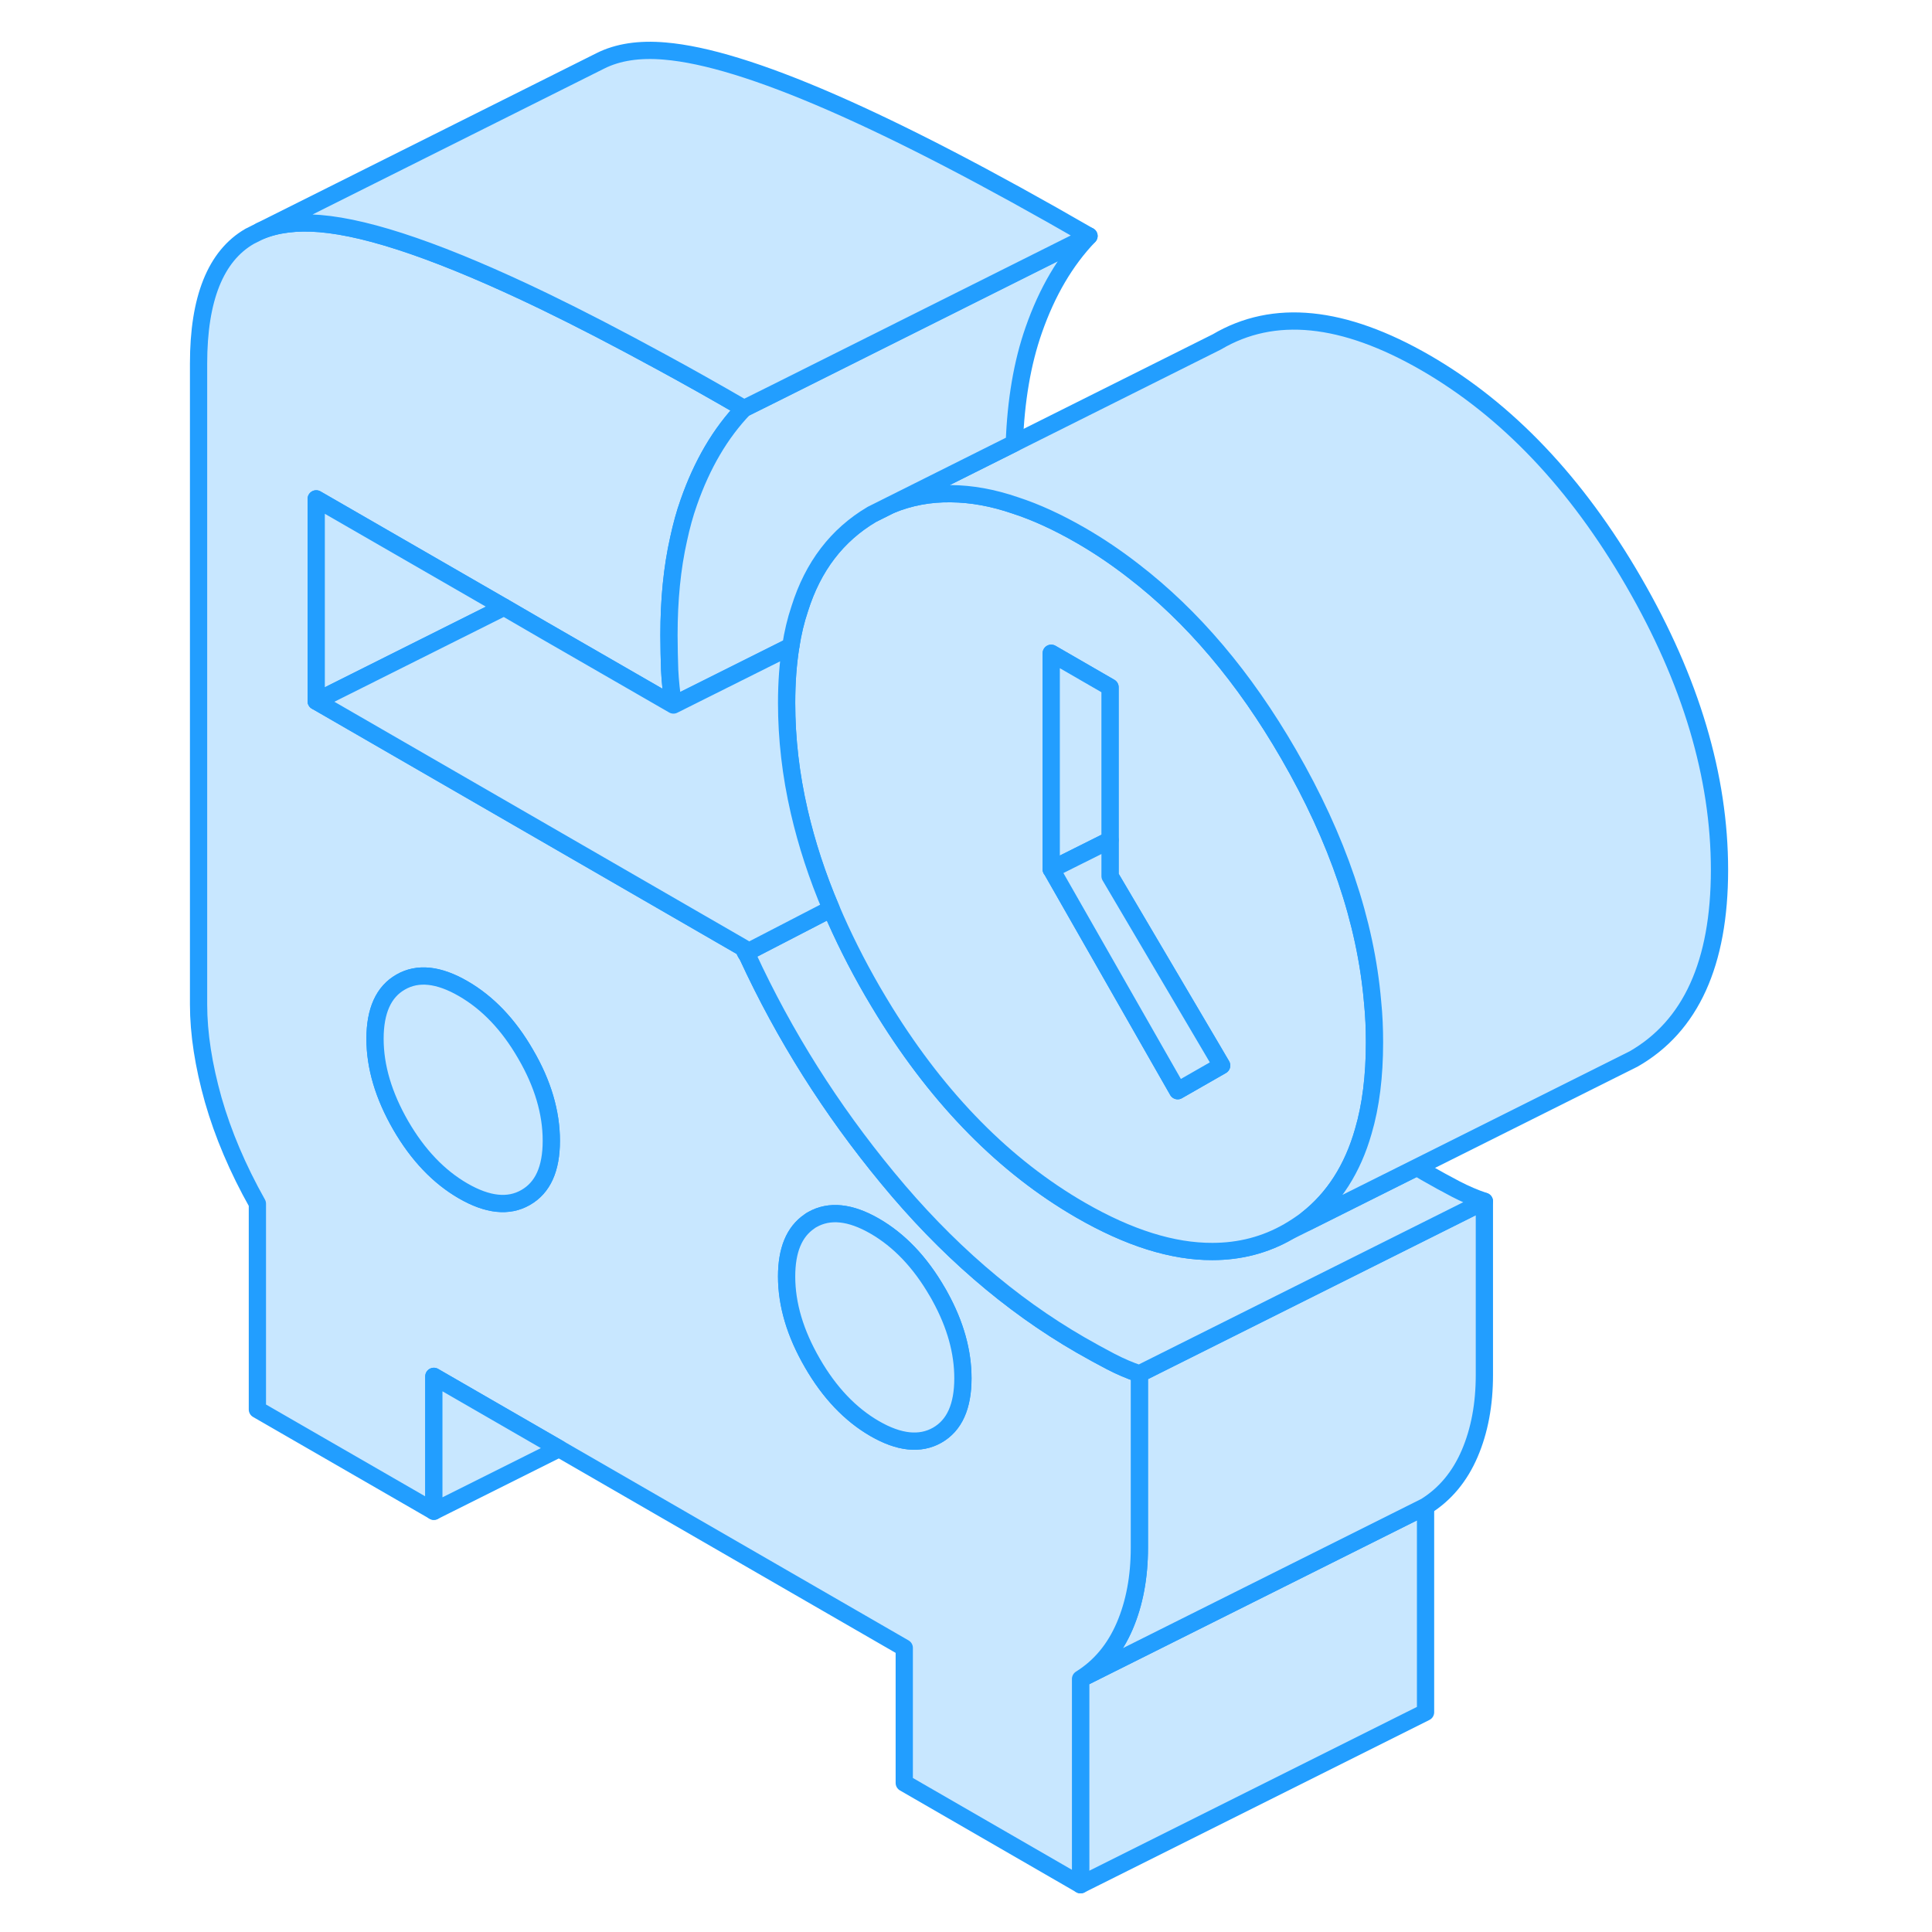 <svg width="48" height="48" viewBox="0 0 93 112" fill="#c8e7ff" xmlns="http://www.w3.org/2000/svg" stroke-width="1px" stroke-linecap="round" stroke-linejoin="round"><path d="M33.751 55.23C33.711 55.15 33.67 55.06 33.63 54.97L33.56 54.93C33.611 55.03 33.67 55.14 33.73 55.24C33.77 55.31 33.81 55.38 33.85 55.44C33.81 55.37 33.781 55.3 33.751 55.23Z" stroke="#229EFF" stroke-linejoin="round"/><path d="M73.141 87.33V99.26L53.141 109.26V97.33L62.921 92.44L73.141 87.33Z" stroke="#229EFF" stroke-linejoin="round"/><path d="M76.551 69.64V79.72C76.551 81.41 76.271 82.93 75.701 84.26C75.131 85.59 74.281 86.62 73.141 87.33L62.921 92.44L53.141 97.33C54.281 96.62 55.131 95.59 55.701 94.26C56.271 92.93 56.551 91.41 56.551 89.72V79.64L76.551 69.64Z" stroke="#229EFF" stroke-linejoin="round"/><path d="M54.891 78.93C54.351 78.65 53.771 78.33 53.141 77.97C49.051 75.61 45.321 72.38 41.941 68.27C38.671 64.31 35.971 60.03 33.851 55.44C33.811 55.38 33.771 55.31 33.731 55.24C33.671 55.14 33.611 55.03 33.561 54.93L22.011 48.26L8.831 40.65V28.92L19.721 35.2L22.011 36.53L29.541 40.87C29.421 40.16 29.351 39.48 29.321 38.84C29.301 38.21 29.281 37.53 29.281 36.82C29.281 34.78 29.461 32.92 29.841 31.24C30.001 30.5 30.191 29.79 30.431 29.12C31.201 26.92 32.261 25.11 33.631 23.68C31.961 22.71 30.361 21.81 28.831 20.98C26.371 19.64 24.101 18.46 22.011 17.45C16.301 14.7 11.981 13.2 9.041 12.96C7.701 12.85 6.551 12.99 5.591 13.39L4.971 13.7C3.001 14.84 2.011 17.31 2.011 21.07V58.23C2.011 59.92 2.301 61.77 2.861 63.76C3.431 65.75 4.281 67.75 5.421 69.78V81.71L15.651 87.61V79.79L22.911 83.98L42.921 95.53V103.36L53.141 109.26V97.33C54.281 96.62 55.131 95.59 55.701 94.26C56.271 92.93 56.551 91.41 56.551 89.72V79.64C55.981 79.45 55.431 79.21 54.891 78.93ZM20.971 69.42C19.981 69.99 18.771 69.86 17.351 69.04C15.931 68.22 14.721 66.95 13.731 65.24C12.741 63.52 12.241 61.85 12.241 60.22C12.241 58.59 12.741 57.49 13.731 56.93C14.721 56.36 15.931 56.49 17.351 57.31C18.771 58.13 19.981 59.39 20.971 61.11C21.971 62.82 22.461 64.5 22.461 66.13C22.461 67.76 21.971 68.85 20.971 69.42ZM44.831 83.2C43.841 83.76 42.631 83.64 41.211 82.82C39.791 82 38.581 80.73 37.591 79.01C36.601 77.3 36.101 75.63 36.101 74C36.101 72.47 36.541 71.41 37.421 70.81C37.471 70.77 37.531 70.73 37.591 70.7C38.581 70.14 39.791 70.26 41.211 71.08C42.631 71.9 43.841 73.17 44.831 74.88C44.891 74.98 44.951 75.08 45.001 75.18C45.891 76.8 46.321 78.37 46.321 79.9C46.321 81.53 45.831 82.63 44.831 83.2Z" stroke="#229EFF" stroke-linejoin="round"/><path d="M22.46 66.13C22.46 67.76 21.97 68.85 20.97 69.42C19.98 69.99 18.77 69.86 17.35 69.04C15.93 68.22 14.72 66.95 13.73 65.24C12.74 63.52 12.24 61.85 12.24 60.22C12.24 58.59 12.74 57.49 13.73 56.93C14.72 56.36 15.93 56.49 17.35 57.31C18.77 58.13 19.98 59.39 20.97 61.11C21.97 62.82 22.46 64.5 22.46 66.13Z" stroke="#229EFF" stroke-linejoin="round"/><path d="M46.321 79.9C46.321 81.53 45.831 82.63 44.831 83.2C43.841 83.76 42.631 83.64 41.211 82.82C39.791 82 38.581 80.73 37.591 79.01C36.601 77.3 36.101 75.63 36.101 74C36.101 72.47 36.541 71.41 37.421 70.81C37.471 70.77 37.531 70.73 37.591 70.7C38.581 70.14 39.791 70.26 41.211 71.08C42.631 71.9 43.841 73.17 44.831 74.88C44.891 74.98 44.951 75.08 45.001 75.18C45.891 76.8 46.321 78.37 46.321 79.9Z" stroke="#229EFF" stroke-linejoin="round"/><path d="M76.551 69.64L56.551 79.64C55.981 79.45 55.431 79.21 54.891 78.93C54.351 78.65 53.771 78.33 53.141 77.97C49.051 75.61 45.321 72.38 41.941 68.27C38.671 64.31 35.971 60.03 33.851 55.44C33.811 55.37 33.781 55.3 33.751 55.23L38.681 52.68C39.351 54.26 40.151 55.86 41.081 57.47C41.321 57.88 41.561 58.28 41.801 58.67C44.981 63.79 48.761 67.62 53.141 70.15C55.931 71.76 58.481 72.56 60.781 72.55C62.371 72.55 63.851 72.17 65.201 71.39L66.251 70.87L72.641 67.67C72.801 67.77 72.971 67.87 73.141 67.97C73.771 68.33 74.351 68.65 74.891 68.93C75.431 69.21 75.981 69.45 76.551 69.64Z" stroke="#229EFF" stroke-linejoin="round"/><path d="M70.071 58.09C69.671 53.42 68.041 48.63 65.201 43.72C62.631 39.27 59.631 35.73 56.211 33.1C55.221 32.33 54.201 31.64 53.141 31.03C51.821 30.27 50.561 29.69 49.361 29.3C48.051 28.85 46.811 28.63 45.631 28.62C44.391 28.6 43.231 28.82 42.141 29.27L41.041 29.82C39.031 31.01 37.631 32.83 36.861 35.29C36.631 35.97 36.461 36.69 36.341 37.47C36.181 38.48 36.101 39.57 36.101 40.75C36.101 42.82 36.341 44.92 36.831 47.04C37.261 48.9 37.871 50.78 38.681 52.68C39.351 54.26 40.151 55.86 41.081 57.47C41.321 57.88 41.561 58.28 41.801 58.67C44.981 63.79 48.761 67.62 53.141 70.15C55.931 71.76 58.481 72.56 60.781 72.55C62.371 72.55 63.851 72.17 65.201 71.39C65.581 71.17 65.941 70.93 66.281 70.67C67.821 69.46 68.911 67.76 69.531 65.59C69.971 64.1 70.181 62.38 70.181 60.43C70.181 59.65 70.151 58.87 70.071 58.09ZM58.771 63.23L57.401 60.83L51.451 50.4H51.441V37.87L54.851 39.84V50.79L60.781 60.85L61.321 61.77L58.771 63.23Z" stroke="#229EFF" stroke-linejoin="round"/><path d="M54.85 39.84V48.7L51.45 50.4L51.44 50.39V37.87L54.85 39.84Z" stroke="#229EFF" stroke-linejoin="round"/><path d="M61.321 61.77L58.771 63.23L57.401 60.83L51.451 50.4L54.851 48.7V50.79L60.781 60.85L61.321 61.77Z" stroke="#229EFF" stroke-linejoin="round"/><path d="M90.181 50.43C90.181 55.84 88.521 59.49 85.201 61.39L84.421 61.78L72.641 67.67L66.251 70.86C66.251 70.8 66.271 70.74 66.281 70.67C67.821 69.46 68.911 67.76 69.531 65.59C69.971 64.1 70.181 62.38 70.181 60.43C70.181 59.65 70.151 58.87 70.071 58.09C69.671 53.42 68.041 48.63 65.201 43.72C62.631 39.27 59.631 35.73 56.211 33.1C55.221 32.33 54.201 31.64 53.141 31.03C51.821 30.27 50.561 29.69 49.361 29.3C48.051 28.85 46.811 28.63 45.631 28.62C44.391 28.6 43.231 28.82 42.141 29.27L44.621 28.03L49.301 25.69L61.041 19.82C64.341 17.87 68.371 18.28 73.141 21.03C77.861 23.76 81.881 27.98 85.201 33.72C88.521 39.45 90.181 45.02 90.181 50.43Z" stroke="#229EFF" stroke-linejoin="round"/><path d="M53.631 13.68C52.261 15.11 51.201 16.92 50.431 19.12C49.761 21.03 49.391 23.22 49.301 25.69L44.621 28.03L42.141 29.27L41.041 29.82C39.031 31.01 37.631 32.83 36.861 35.29C36.631 35.97 36.461 36.69 36.341 37.47L29.541 40.87C29.421 40.16 29.351 39.48 29.321 38.84C29.301 38.21 29.281 37.53 29.281 36.82C29.281 34.78 29.461 32.92 29.841 31.24C30.001 30.5 30.191 29.79 30.431 29.12C31.201 26.92 32.261 25.11 33.631 23.68L35.481 22.76L53.631 13.68Z" stroke="#229EFF" stroke-linejoin="round"/><path d="M53.631 13.68L35.481 22.76L33.631 23.68C31.961 22.71 30.361 21.81 28.831 20.98C26.371 19.64 24.101 18.46 22.011 17.45C16.301 14.7 11.981 13.2 9.041 12.96C7.701 12.85 6.551 12.99 5.591 13.39L24.921 3.72L25.301 3.53C26.311 3.02 27.561 2.83 29.041 2.96C33.731 3.35 41.921 6.92 53.631 13.68Z" stroke="#229EFF" stroke-linejoin="round"/><path d="M19.721 35.2L8.831 40.65V28.92L19.721 35.2Z" stroke="#229EFF" stroke-linejoin="round"/><path d="M38.681 52.68L33.751 55.23C33.711 55.15 33.671 55.06 33.631 54.97L33.561 54.93L22.011 48.26L8.831 40.65L19.721 35.2L22.011 36.53L29.541 40.87L36.341 37.47C36.181 38.48 36.101 39.57 36.101 40.75C36.101 42.82 36.341 44.92 36.831 47.04C37.261 48.9 37.871 50.78 38.681 52.68Z" stroke="#229EFF" stroke-linejoin="round"/><path d="M33.751 55.23L33.73 55.24" stroke="#229EFF" stroke-linejoin="round"/><path d="M22.91 83.98L15.65 87.61V79.79L22.91 83.98Z" stroke="#229EFF" stroke-linejoin="round"/></svg>